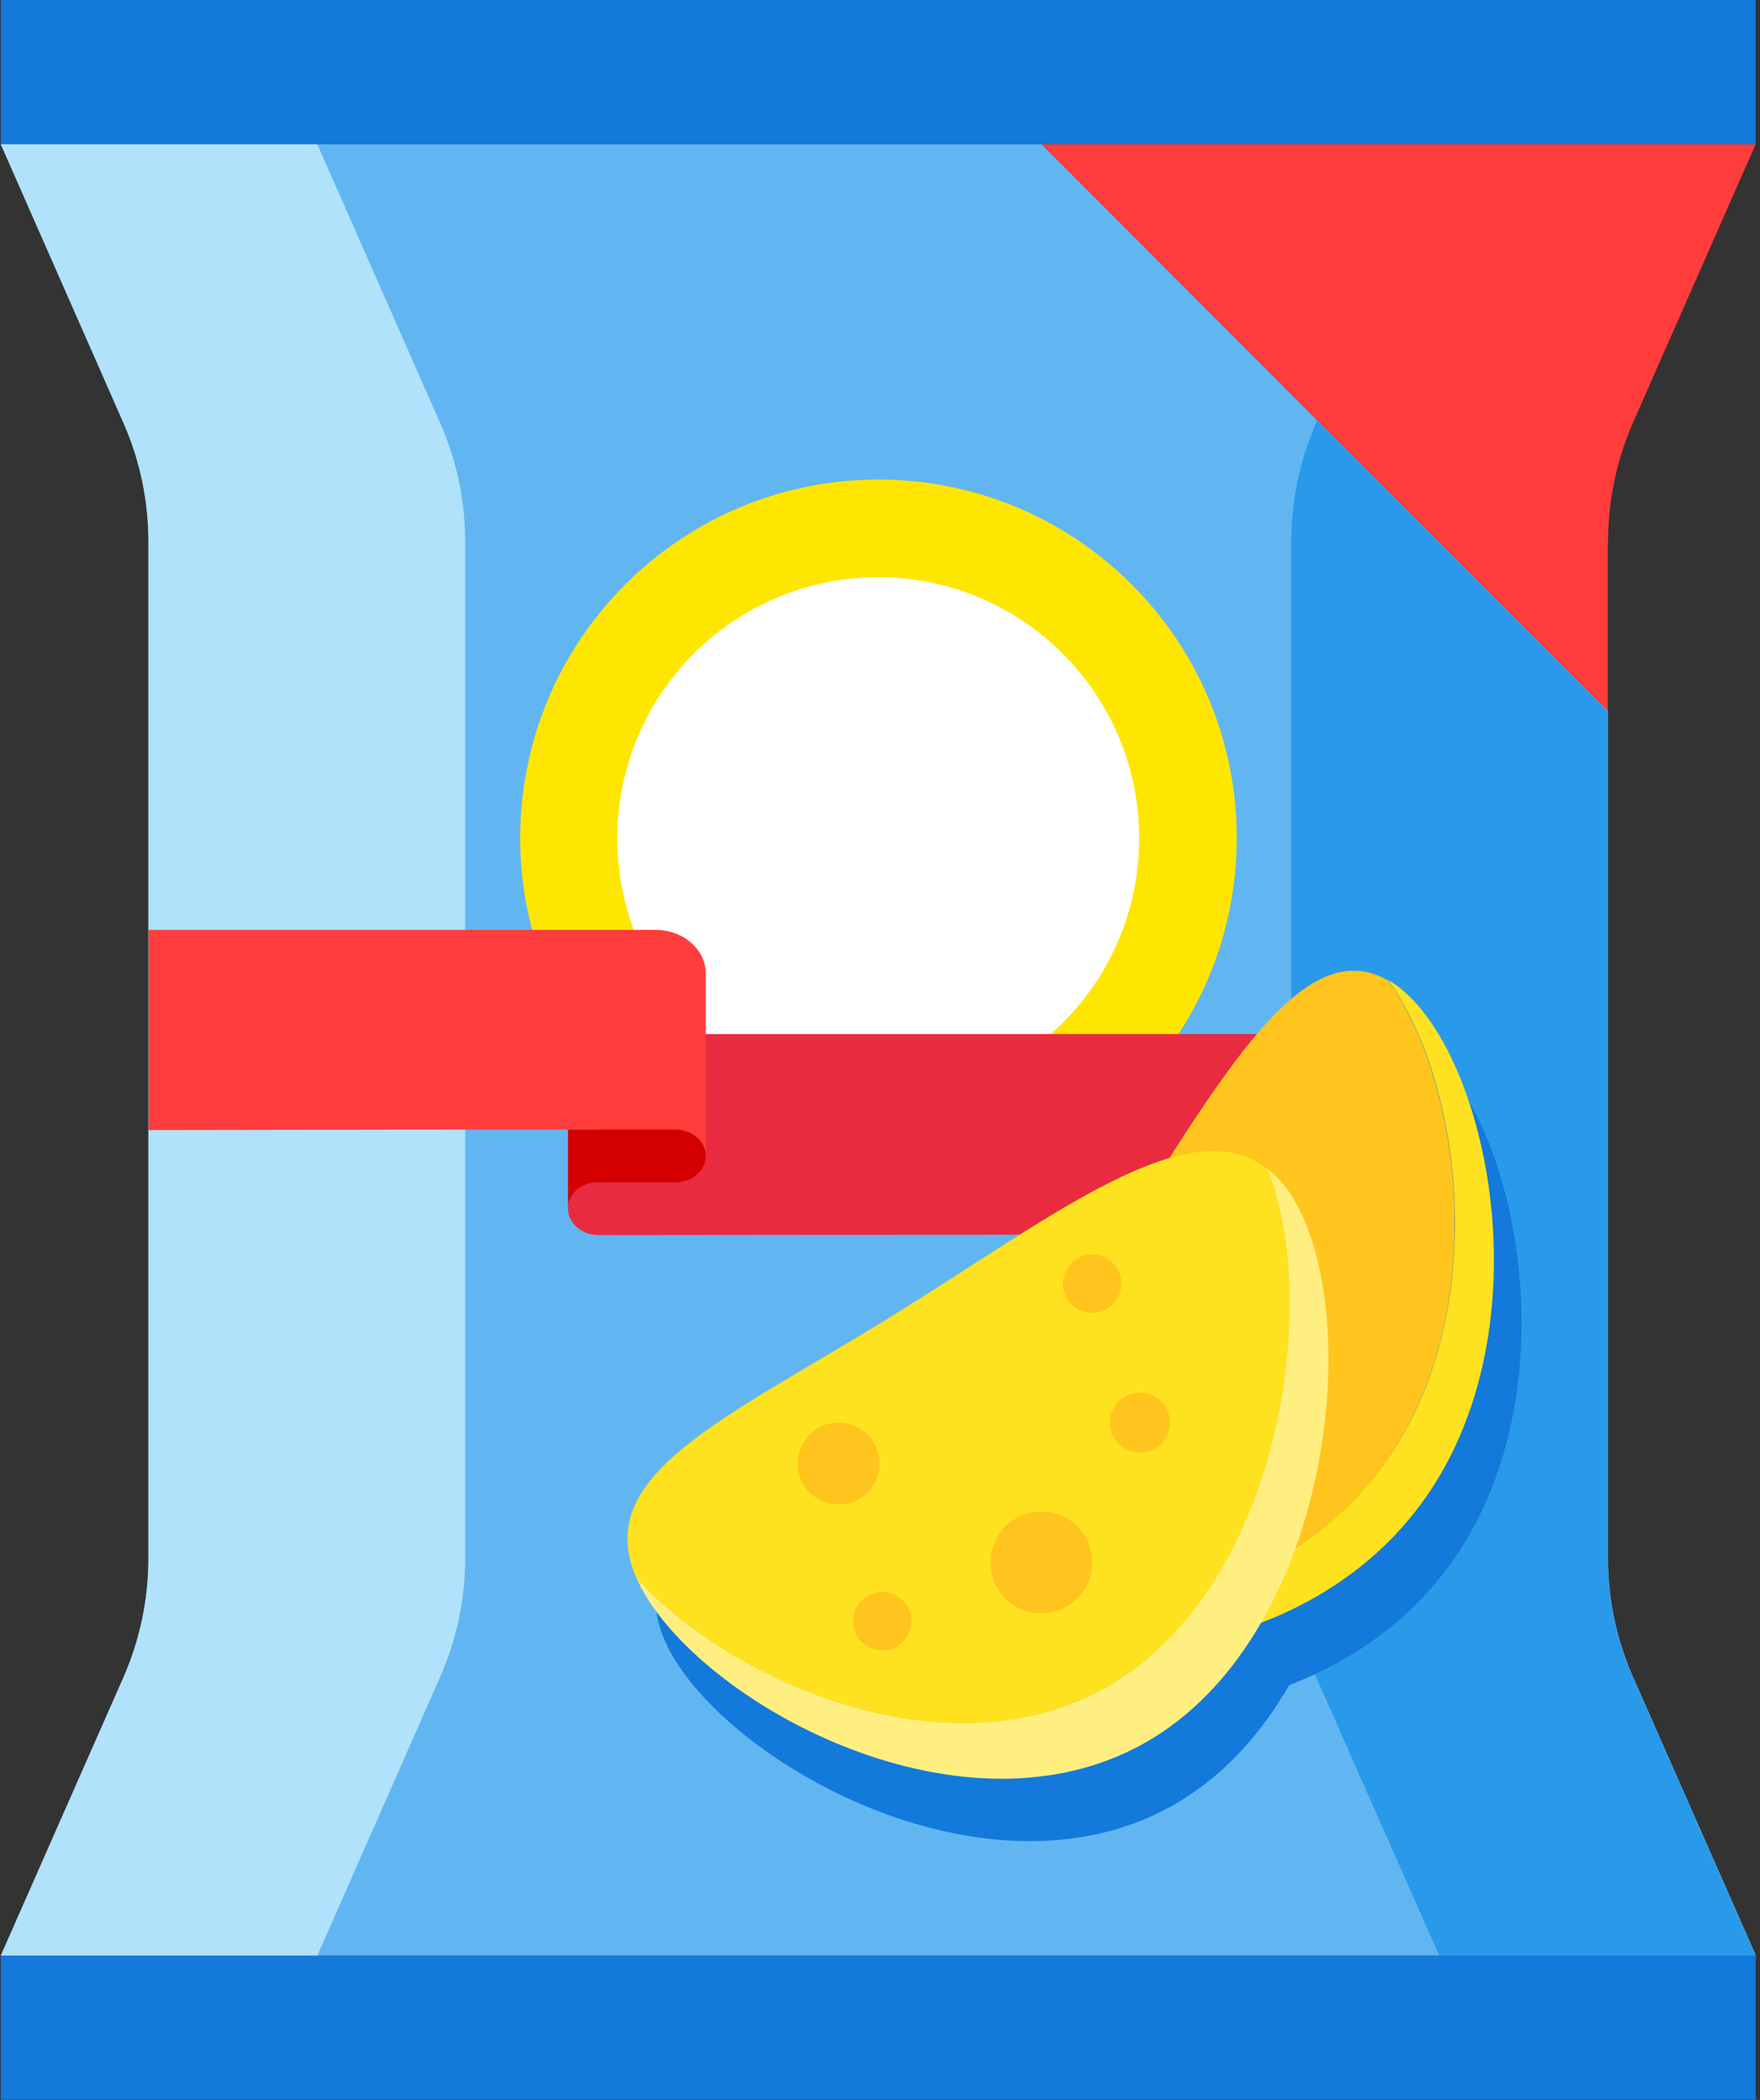 <svg width="352" height="420" viewBox="0 0 352 420" fill="none" xmlns="http://www.w3.org/2000/svg">
<rect x="0" y="0" width="352" height="420" fill="#333333" stroke="none"/>
<g clip-path="url(#clip0_7_8737)">
<path d="M321.609 108.342C321.609 100.144 323.331 91.999 326.618 84.48L351.146 28.822H208.209L321.556 142.28V108.342H321.609Z" fill="#FF3D3D"/>
<path d="M351.145 391.126H0.146L24.673 335.52C27.96 327.949 29.683 319.856 29.683 311.658V108.342C29.683 100.144 27.96 91.999 24.673 84.533L0.146 28.822H208.261L263.474 84.115L321.608 142.28V311.658C321.608 319.856 323.331 328.001 326.67 335.52L351.198 391.126H351.145Z" fill="#61B6F2"/>
<path d="M93.036 108.342V311.658C93.036 319.856 91.314 327.949 87.974 335.52L63.447 391.179H0.146L24.673 335.52C28.013 328.001 29.683 319.856 29.683 311.658V108.342C29.683 100.144 28.013 92.051 24.673 84.533L0.146 28.822H63.447L87.974 84.48C91.314 91.999 93.036 100.144 93.036 108.342Z" fill="#B0E2FC"/>
<path d="M351.146 391.126H287.845L263.265 335.52C259.977 328.001 258.255 319.856 258.255 311.659V108.342C258.255 100.144 259.925 91.999 263.265 84.533L263.422 84.167L321.556 142.332V311.711C321.556 319.908 323.279 328.053 326.618 335.572L351.146 391.179V391.126Z" fill="#299AEA"/>
<path d="M351.146 0H0.146V28.822H351.146V0Z" fill="#1379DA"/>
<path d="M351.146 391.126H0.146V419.948H351.146V391.126Z" fill="#1379DA"/>
<path d="M175.698 239.291C215.269 239.291 247.348 207.196 247.348 167.603C247.348 128.011 215.269 95.915 175.698 95.915C136.126 95.915 104.047 128.011 104.047 167.603C104.047 207.196 136.126 239.291 175.698 239.291Z" fill="#FFE600"/>
<path d="M175.646 219.868C204.467 219.868 227.831 196.492 227.831 167.655C227.831 138.819 204.467 115.443 175.646 115.443C146.824 115.443 123.46 138.819 123.46 167.655C123.46 196.492 146.824 219.868 175.646 219.868Z" fill="white"/>
<path d="M273.285 206.815H129.357C123.826 206.815 119.338 210.731 119.338 215.535V236.472C116.154 236.629 113.597 238.926 113.597 241.746C113.597 244.565 116.311 247.019 119.651 247.019L273.285 246.862V206.763V206.815Z" fill="#E92B40"/>
<path d="M141.151 194.702V231.198C141.151 228.275 138.385 225.925 135.045 225.925H93.036L29.735 226.029V185.982H131.079C136.663 185.982 141.151 189.898 141.151 194.702Z" fill="#FF3D3D"/>
<path d="M135.045 225.925H113.597V241.746C113.597 238.822 116.311 236.472 119.651 236.472H135.045C138.385 236.472 141.151 234.122 141.151 231.199C141.151 228.275 138.437 225.925 135.098 225.925H135.045Z" fill="#D40000"/>
<path d="M283.983 208.956C283.722 208.799 283.461 208.695 283.2 208.538C269.058 200.288 255.437 219.085 239.416 244.147C224.387 248.533 205.339 262.474 184.204 275.527C150.492 296.412 123.669 307.377 133.01 328.21C133.532 329.411 134.158 330.611 134.941 331.917C149.344 355.256 200.695 382.093 236.39 360.007C245.313 354.473 252.463 346.38 257.838 337.034C270.884 332.021 283.2 323.458 291.811 310.301C314.824 275.214 302.404 221.069 283.983 208.956Z" fill="#1379DA"/>
<path d="M278.451 196.477C278.19 196.32 277.929 196.216 277.668 196.059C291.758 215.326 298.438 259.968 278.503 290.355C256.22 324.294 209.044 327.949 189.318 317.193C190.466 319.542 192.292 321.683 195.11 323.563C213.532 335.676 263.265 332.909 286.279 297.822C309.292 262.735 296.872 208.538 278.451 196.477Z" fill="#FFE21F"/>
<path d="M278.451 290.408C298.386 260.02 291.706 215.378 277.616 196.111C259.455 185.512 242.182 219.503 219.481 254.068C200.016 283.777 182.899 304.348 189.266 317.297C208.992 328.053 256.168 324.398 278.451 290.46V290.408Z" fill="#FFC51E"/>
<path d="M258.568 239.5C257.055 237.046 255.333 235.219 253.454 233.757C264.152 260.176 256.22 315.783 223.03 336.355C191.093 356.091 146.735 336.72 127.374 315.731C127.896 316.932 128.522 318.133 129.305 319.438C143.708 342.777 195.059 369.614 230.754 347.528C266.449 325.442 272.972 262.839 258.516 239.5H258.568Z" fill="#FFEF81"/>
<path d="M223.03 336.407C256.22 315.887 264.152 260.229 253.454 233.809C237.746 221.487 210.505 243.364 178.568 263.1C144.856 283.985 118.033 294.95 127.374 315.783C146.735 336.773 191.092 356.144 223.03 336.407Z" fill="#FFE21F"/>
<path d="M227.988 290.512C231.302 290.512 233.989 287.824 233.989 284.508C233.989 281.191 231.302 278.503 227.988 278.503C224.673 278.503 221.986 281.191 221.986 284.508C221.986 287.824 224.673 290.512 227.988 290.512Z" fill="#FFC51E"/>
<path d="M167.713 300.902C172.238 300.902 175.906 297.232 175.906 292.705C175.906 288.178 172.238 284.508 167.713 284.508C163.188 284.508 159.52 288.178 159.52 292.705C159.52 297.232 163.188 300.902 167.713 300.902Z" fill="#FFC51E"/>
<path d="M224.282 256.73C224.282 259.968 221.673 262.578 218.438 262.578C215.202 262.578 212.593 259.968 212.593 256.73C212.593 253.493 215.202 250.883 218.438 250.883C221.673 250.883 224.282 253.493 224.282 256.73Z" fill="#FFC51E"/>
<path d="M182.273 324.242C182.273 327.479 179.664 330.089 176.428 330.089C173.193 330.089 170.583 327.479 170.583 324.242C170.583 321.004 173.193 318.394 176.428 318.394C179.664 318.394 182.273 321.004 182.273 324.242Z" fill="#FFC51E"/>
<path d="M218.438 312.494C218.438 318.133 213.898 322.675 208.262 322.675C202.626 322.675 198.085 318.133 198.085 312.494C198.085 306.855 202.626 302.312 208.262 302.312C213.898 302.312 218.438 306.855 218.438 312.494Z" fill="#FFC51E"/>
</g>
<defs>
<clipPath id="clip0_7_8737">
<rect width="351" height="420" fill="white" transform="translate(0.146)"/>
</clipPath>
</defs>
</svg>
